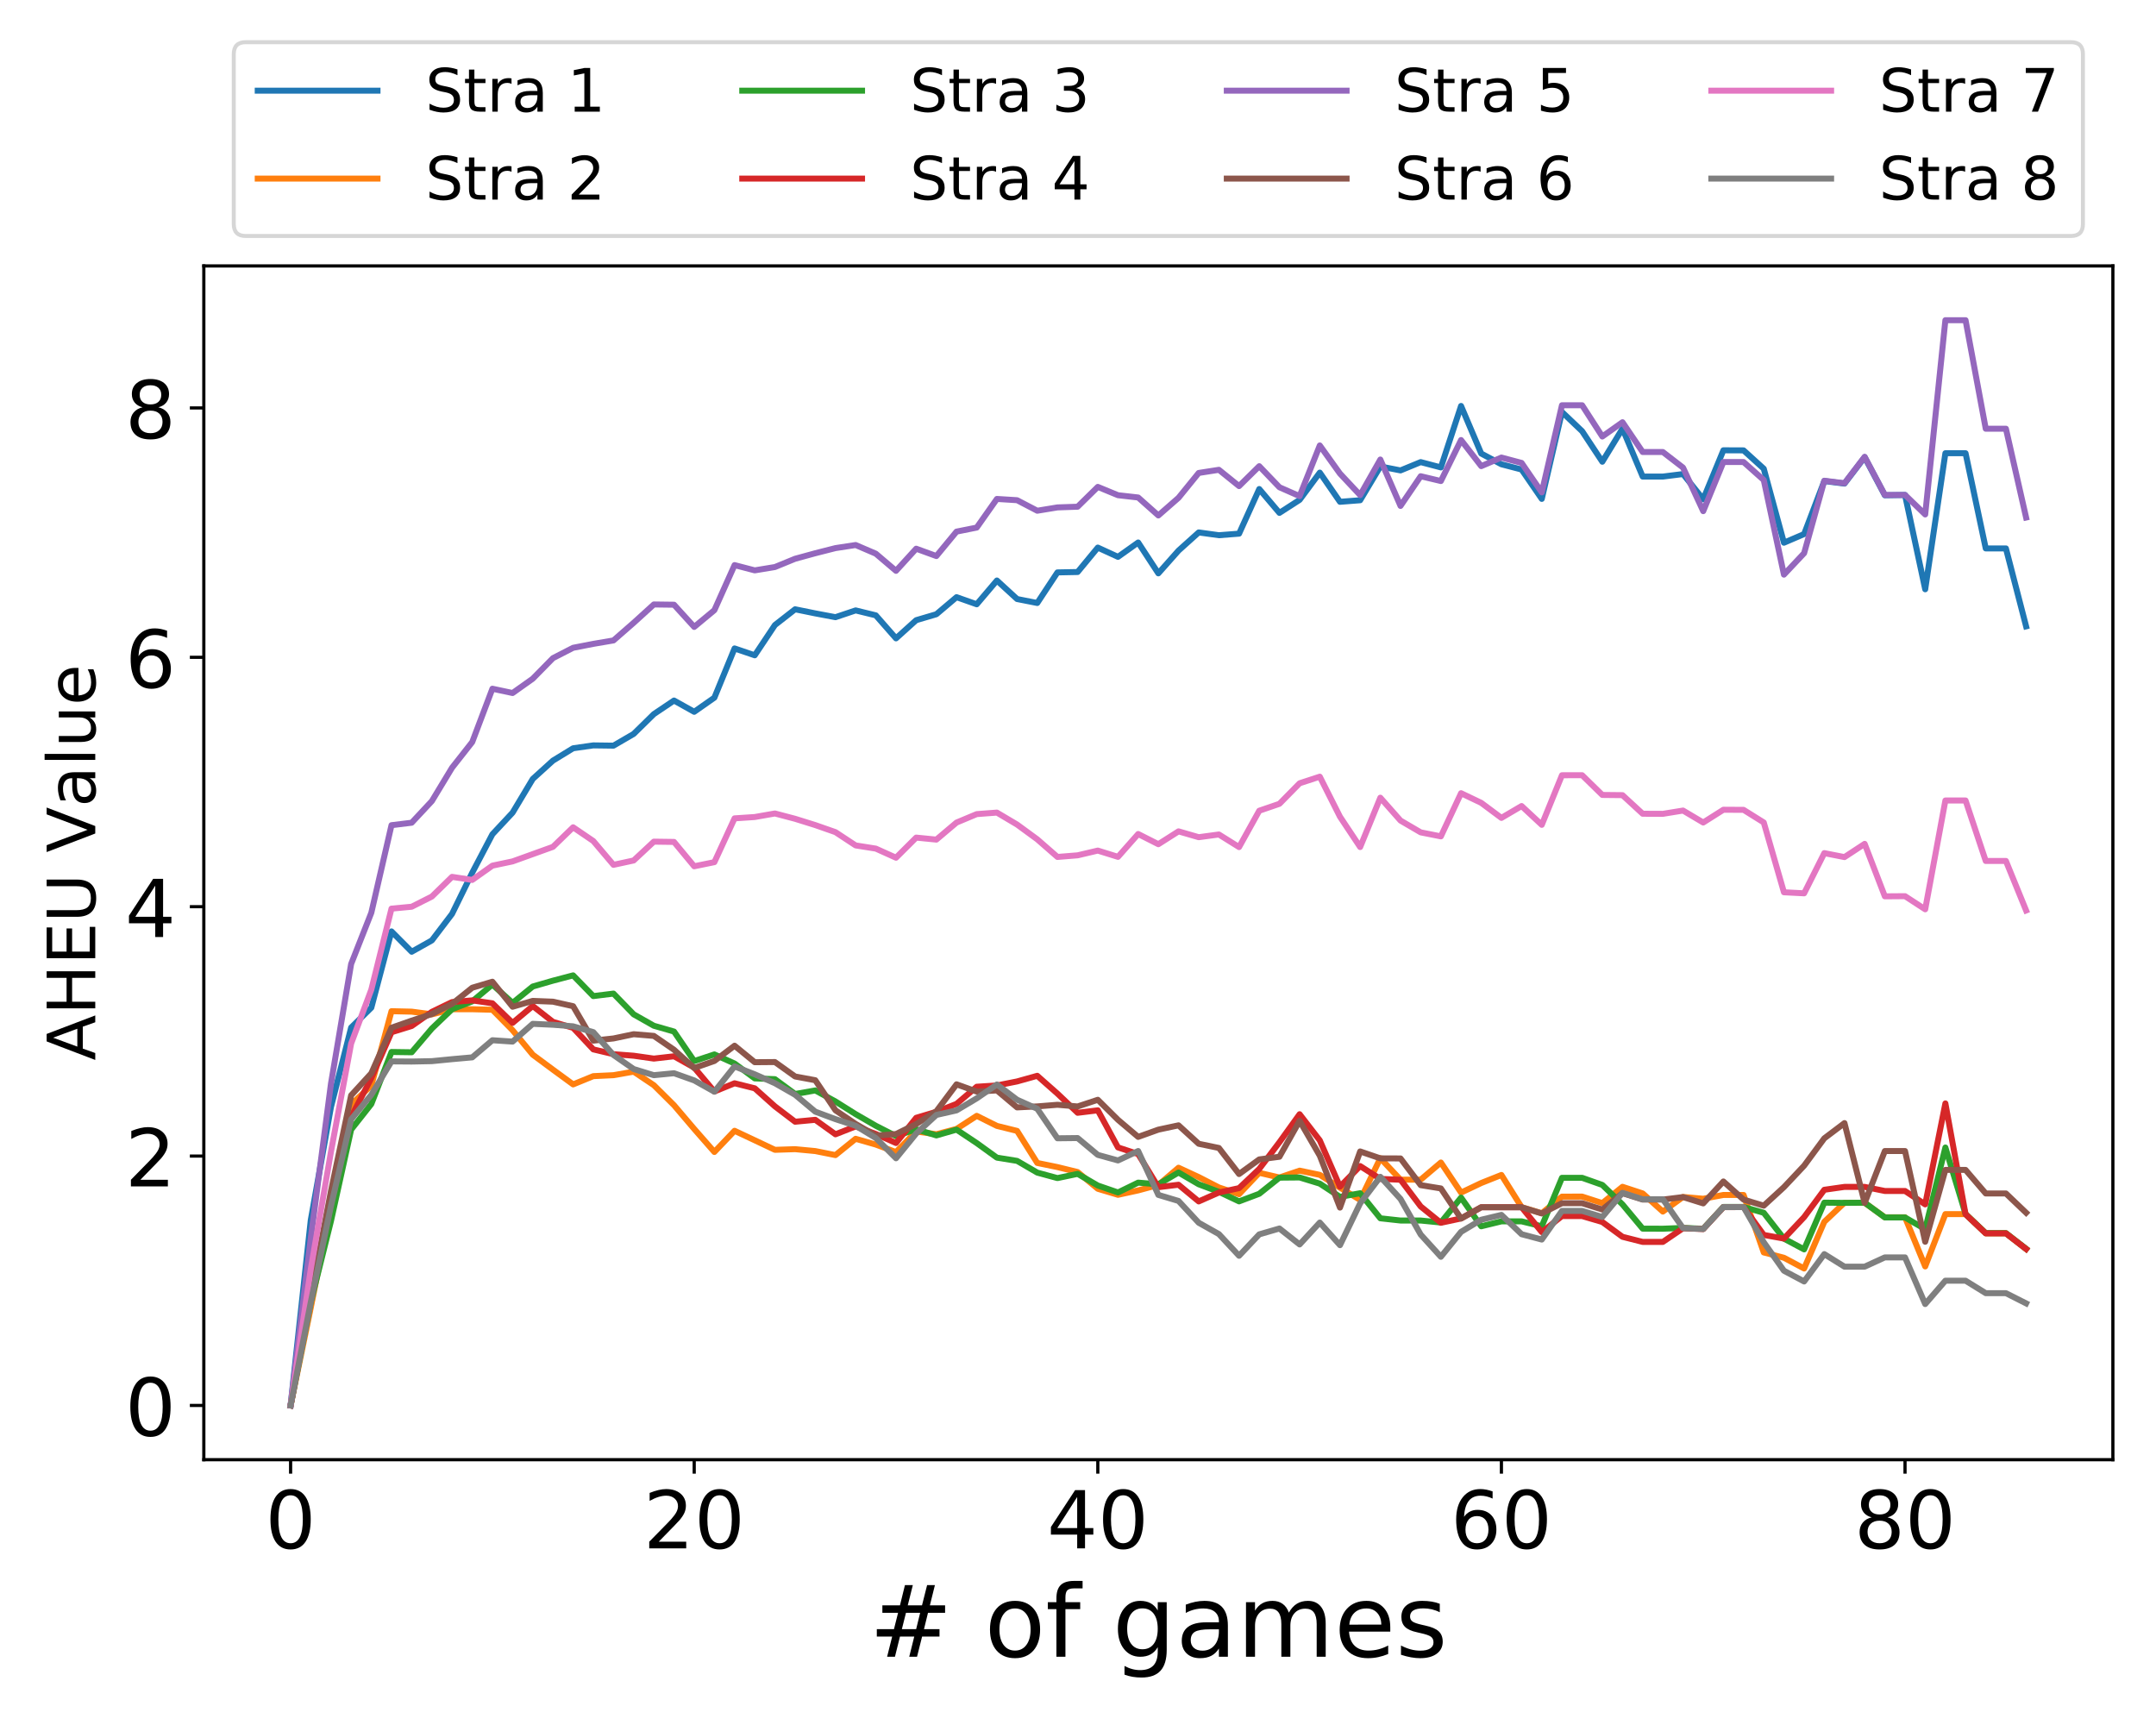 <?xml version="1.0" encoding="utf-8" standalone="no"?>
<!DOCTYPE svg PUBLIC "-//W3C//DTD SVG 1.1//EN"
  "http://www.w3.org/Graphics/SVG/1.1/DTD/svg11.dtd">
<!-- Created with matplotlib (https://matplotlib.org/) -->
<svg height="432pt" version="1.1" viewBox="0 0 540 432" width="540pt" xmlns="http://www.w3.org/2000/svg" xmlns:xlink="http://www.w3.org/1999/xlink">
 <defs>
  <style type="text/css">
*{stroke-linecap:butt;stroke-linejoin:round;}
  </style>
 </defs>
 <g id="figure_1">
  <g id="patch_1">
   <path d="M 0 432 
L 540 432 
L 540 0 
L 0 0 
z
" style="fill:#ffffff;"/>
  </g>
  <g id="axes_1">
   <g id="patch_2">
    <path d="M 51.05 365.56 
L 529.2 365.56 
L 529.2 66.6 
L 51.05 66.6 
z
" style="fill:#ffffff;"/>
   </g>
   <g id="matplotlib.axis_1">
    <g id="xtick_1">
     <g id="line2d_1">
      <defs>
       <path d="M 0 0 
L 0 3.5 
" id="m516a0f4010" style="stroke:#000000;stroke-width:0.8;"/>
      </defs>
      <g>
       <use style="stroke:#000000;stroke-width:0.8;" x="72.784" xlink:href="#m516a0f4010" y="365.56"/>
      </g>
     </g>
     <g id="text_1">
      <!-- 0 -->
      <defs>
       <path d="M 31.781 66.406 
Q 24.172 66.406 20.328 58.906 
Q 16.5 51.422 16.5 36.375 
Q 16.5 21.391 20.328 13.891 
Q 24.172 6.391 31.781 6.391 
Q 39.453 6.391 43.281 13.891 
Q 47.125 21.391 47.125 36.375 
Q 47.125 51.422 43.281 58.906 
Q 39.453 66.406 31.781 66.406 
z
M 31.781 74.219 
Q 44.047 74.219 50.516 64.516 
Q 56.984 54.828 56.984 36.375 
Q 56.984 17.969 50.516 8.266 
Q 44.047 -1.422 31.781 -1.422 
Q 19.531 -1.422 13.062 8.266 
Q 6.594 17.969 6.594 36.375 
Q 6.594 54.828 13.062 64.516 
Q 19.531 74.219 31.781 74.219 
z
" id="DejaVuSans-48"/>
      </defs>
      <g transform="translate(66.422 387.757)scale(0.2 -0.2)">
       <use xlink:href="#DejaVuSans-48"/>
      </g>
     </g>
    </g>
    <g id="xtick_2">
     <g id="line2d_2">
      <g>
       <use style="stroke:#000000;stroke-width:0.8;" x="173.873" xlink:href="#m516a0f4010" y="365.56"/>
      </g>
     </g>
     <g id="text_2">
      <!-- 20 -->
      <defs>
       <path d="M 19.188 8.297 
L 53.609 8.297 
L 53.609 0 
L 7.328 0 
L 7.328 8.297 
Q 12.938 14.109 22.625 23.891 
Q 32.328 33.688 34.812 36.531 
Q 39.547 41.844 41.422 45.531 
Q 43.312 49.219 43.312 52.781 
Q 43.312 58.594 39.234 62.25 
Q 35.156 65.922 28.609 65.922 
Q 23.969 65.922 18.812 64.312 
Q 13.672 62.703 7.812 59.422 
L 7.812 69.391 
Q 13.766 71.781 18.938 73 
Q 24.125 74.219 28.422 74.219 
Q 39.75 74.219 46.484 68.547 
Q 53.219 62.891 53.219 53.422 
Q 53.219 48.922 51.531 44.891 
Q 49.859 40.875 45.406 35.406 
Q 44.188 33.984 37.641 27.219 
Q 31.109 20.453 19.188 8.297 
z
" id="DejaVuSans-50"/>
      </defs>
      <g transform="translate(161.148 387.757)scale(0.2 -0.2)">
       <use xlink:href="#DejaVuSans-50"/>
       <use x="63.623" xlink:href="#DejaVuSans-48"/>
      </g>
     </g>
    </g>
    <g id="xtick_3">
     <g id="line2d_3">
      <g>
       <use style="stroke:#000000;stroke-width:0.8;" x="274.962" xlink:href="#m516a0f4010" y="365.56"/>
      </g>
     </g>
     <g id="text_3">
      <!-- 40 -->
      <defs>
       <path d="M 37.797 64.312 
L 12.891 25.391 
L 37.797 25.391 
z
M 35.203 72.906 
L 47.609 72.906 
L 47.609 25.391 
L 58.016 25.391 
L 58.016 17.188 
L 47.609 17.188 
L 47.609 0 
L 37.797 0 
L 37.797 17.188 
L 4.891 17.188 
L 4.891 26.703 
z
" id="DejaVuSans-52"/>
      </defs>
      <g transform="translate(262.237 387.757)scale(0.2 -0.2)">
       <use xlink:href="#DejaVuSans-52"/>
       <use x="63.623" xlink:href="#DejaVuSans-48"/>
      </g>
     </g>
    </g>
    <g id="xtick_4">
     <g id="line2d_4">
      <g>
       <use style="stroke:#000000;stroke-width:0.8;" x="376.05" xlink:href="#m516a0f4010" y="365.56"/>
      </g>
     </g>
     <g id="text_4">
      <!-- 60 -->
      <defs>
       <path d="M 33.016 40.375 
Q 26.375 40.375 22.484 35.828 
Q 18.609 31.297 18.609 23.391 
Q 18.609 15.531 22.484 10.953 
Q 26.375 6.391 33.016 6.391 
Q 39.656 6.391 43.531 10.953 
Q 47.406 15.531 47.406 23.391 
Q 47.406 31.297 43.531 35.828 
Q 39.656 40.375 33.016 40.375 
z
M 52.594 71.297 
L 52.594 62.312 
Q 48.875 64.062 45.094 64.984 
Q 41.312 65.922 37.594 65.922 
Q 27.828 65.922 22.672 59.328 
Q 17.531 52.734 16.797 39.406 
Q 19.672 43.656 24.016 45.922 
Q 28.375 48.188 33.594 48.188 
Q 44.578 48.188 50.953 41.516 
Q 57.328 34.859 57.328 23.391 
Q 57.328 12.156 50.688 5.359 
Q 44.047 -1.422 33.016 -1.422 
Q 20.359 -1.422 13.672 8.266 
Q 6.984 17.969 6.984 36.375 
Q 6.984 53.656 15.188 63.938 
Q 23.391 74.219 37.203 74.219 
Q 40.922 74.219 44.703 73.484 
Q 48.484 72.75 52.594 71.297 
z
" id="DejaVuSans-54"/>
      </defs>
      <g transform="translate(363.325 387.757)scale(0.2 -0.2)">
       <use xlink:href="#DejaVuSans-54"/>
       <use x="63.623" xlink:href="#DejaVuSans-48"/>
      </g>
     </g>
    </g>
    <g id="xtick_5">
     <g id="line2d_5">
      <g>
       <use style="stroke:#000000;stroke-width:0.8;" x="477.139" xlink:href="#m516a0f4010" y="365.56"/>
      </g>
     </g>
     <g id="text_5">
      <!-- 80 -->
      <defs>
       <path d="M 31.781 34.625 
Q 24.75 34.625 20.719 30.859 
Q 16.703 27.094 16.703 20.516 
Q 16.703 13.922 20.719 10.156 
Q 24.75 6.391 31.781 6.391 
Q 38.812 6.391 42.859 10.172 
Q 46.922 13.969 46.922 20.516 
Q 46.922 27.094 42.891 30.859 
Q 38.875 34.625 31.781 34.625 
z
M 21.922 38.812 
Q 15.578 40.375 12.031 44.719 
Q 8.5 49.078 8.5 55.328 
Q 8.5 64.062 14.719 69.141 
Q 20.953 74.219 31.781 74.219 
Q 42.672 74.219 48.875 69.141 
Q 55.078 64.062 55.078 55.328 
Q 55.078 49.078 51.531 44.719 
Q 48 40.375 41.703 38.812 
Q 48.828 37.156 52.797 32.312 
Q 56.781 27.484 56.781 20.516 
Q 56.781 9.906 50.312 4.234 
Q 43.844 -1.422 31.781 -1.422 
Q 19.734 -1.422 13.25 4.234 
Q 6.781 9.906 6.781 20.516 
Q 6.781 27.484 10.781 32.312 
Q 14.797 37.156 21.922 38.812 
z
M 18.312 54.391 
Q 18.312 48.734 21.844 45.562 
Q 25.391 42.391 31.781 42.391 
Q 38.141 42.391 41.719 45.562 
Q 45.312 48.734 45.312 54.391 
Q 45.312 60.062 41.719 63.234 
Q 38.141 66.406 31.781 66.406 
Q 25.391 66.406 21.844 63.234 
Q 18.312 60.062 18.312 54.391 
z
" id="DejaVuSans-56"/>
      </defs>
      <g transform="translate(464.414 387.757)scale(0.2 -0.2)">
       <use xlink:href="#DejaVuSans-56"/>
       <use x="63.623" xlink:href="#DejaVuSans-48"/>
      </g>
     </g>
    </g>
    <g id="text_6">
     <!-- # of games -->
     <defs>
      <path d="M 51.125 44 
L 36.922 44 
L 32.812 27.688 
L 47.125 27.688 
z
M 43.797 71.781 
L 38.719 51.516 
L 52.984 51.516 
L 58.109 71.781 
L 65.922 71.781 
L 60.891 51.516 
L 76.125 51.516 
L 76.125 44 
L 58.984 44 
L 54.984 27.688 
L 70.516 27.688 
L 70.516 20.219 
L 53.078 20.219 
L 48 0 
L 40.188 0 
L 45.219 20.219 
L 30.906 20.219 
L 25.875 0 
L 18.016 0 
L 23.094 20.219 
L 7.719 20.219 
L 7.719 27.688 
L 24.906 27.688 
L 29 44 
L 13.281 44 
L 13.281 51.516 
L 30.906 51.516 
L 35.891 71.781 
z
" id="DejaVuSans-35"/>
      <path id="DejaVuSans-32"/>
      <path d="M 30.609 48.391 
Q 23.391 48.391 19.188 42.75 
Q 14.984 37.109 14.984 27.297 
Q 14.984 17.484 19.156 11.844 
Q 23.344 6.203 30.609 6.203 
Q 37.797 6.203 41.984 11.859 
Q 46.188 17.531 46.188 27.297 
Q 46.188 37.016 41.984 42.703 
Q 37.797 48.391 30.609 48.391 
z
M 30.609 56 
Q 42.328 56 49.016 48.375 
Q 55.719 40.766 55.719 27.297 
Q 55.719 13.875 49.016 6.219 
Q 42.328 -1.422 30.609 -1.422 
Q 18.844 -1.422 12.172 6.219 
Q 5.516 13.875 5.516 27.297 
Q 5.516 40.766 12.172 48.375 
Q 18.844 56 30.609 56 
z
" id="DejaVuSans-111"/>
      <path d="M 37.109 75.984 
L 37.109 68.5 
L 28.516 68.5 
Q 23.688 68.5 21.797 66.547 
Q 19.922 64.594 19.922 59.516 
L 19.922 54.688 
L 34.719 54.688 
L 34.719 47.703 
L 19.922 47.703 
L 19.922 0 
L 10.891 0 
L 10.891 47.703 
L 2.297 47.703 
L 2.297 54.688 
L 10.891 54.688 
L 10.891 58.5 
Q 10.891 67.625 15.141 71.797 
Q 19.391 75.984 28.609 75.984 
z
" id="DejaVuSans-102"/>
      <path d="M 45.406 27.984 
Q 45.406 37.75 41.375 43.109 
Q 37.359 48.484 30.078 48.484 
Q 22.859 48.484 18.828 43.109 
Q 14.797 37.75 14.797 27.984 
Q 14.797 18.266 18.828 12.891 
Q 22.859 7.516 30.078 7.516 
Q 37.359 7.516 41.375 12.891 
Q 45.406 18.266 45.406 27.984 
z
M 54.391 6.781 
Q 54.391 -7.172 48.188 -13.984 
Q 42 -20.797 29.203 -20.797 
Q 24.469 -20.797 20.266 -20.094 
Q 16.062 -19.391 12.109 -17.922 
L 12.109 -9.188 
Q 16.062 -11.328 19.922 -12.344 
Q 23.781 -13.375 27.781 -13.375 
Q 36.625 -13.375 41.016 -8.766 
Q 45.406 -4.156 45.406 5.172 
L 45.406 9.625 
Q 42.625 4.781 38.281 2.391 
Q 33.938 0 27.875 0 
Q 17.828 0 11.672 7.656 
Q 5.516 15.328 5.516 27.984 
Q 5.516 40.672 11.672 48.328 
Q 17.828 56 27.875 56 
Q 33.938 56 38.281 53.609 
Q 42.625 51.219 45.406 46.391 
L 45.406 54.688 
L 54.391 54.688 
z
" id="DejaVuSans-103"/>
      <path d="M 34.281 27.484 
Q 23.391 27.484 19.188 25 
Q 14.984 22.516 14.984 16.5 
Q 14.984 11.719 18.141 8.906 
Q 21.297 6.109 26.703 6.109 
Q 34.188 6.109 38.703 11.406 
Q 43.219 16.703 43.219 25.484 
L 43.219 27.484 
z
M 52.203 31.203 
L 52.203 0 
L 43.219 0 
L 43.219 8.297 
Q 40.141 3.328 35.547 0.953 
Q 30.953 -1.422 24.312 -1.422 
Q 15.922 -1.422 10.953 3.297 
Q 6 8.016 6 15.922 
Q 6 25.141 12.172 29.828 
Q 18.359 34.516 30.609 34.516 
L 43.219 34.516 
L 43.219 35.406 
Q 43.219 41.609 39.141 45 
Q 35.062 48.391 27.688 48.391 
Q 23 48.391 18.547 47.266 
Q 14.109 46.141 10.016 43.891 
L 10.016 52.203 
Q 14.938 54.109 19.578 55.047 
Q 24.219 56 28.609 56 
Q 40.484 56 46.344 49.844 
Q 52.203 43.703 52.203 31.203 
z
" id="DejaVuSans-97"/>
      <path d="M 52 44.188 
Q 55.375 50.25 60.062 53.125 
Q 64.75 56 71.094 56 
Q 79.641 56 84.281 50.016 
Q 88.922 44.047 88.922 33.016 
L 88.922 0 
L 79.891 0 
L 79.891 32.719 
Q 79.891 40.578 77.094 44.375 
Q 74.312 48.188 68.609 48.188 
Q 61.625 48.188 57.562 43.547 
Q 53.516 38.922 53.516 30.906 
L 53.516 0 
L 44.484 0 
L 44.484 32.719 
Q 44.484 40.625 41.703 44.406 
Q 38.922 48.188 33.109 48.188 
Q 26.219 48.188 22.156 43.531 
Q 18.109 38.875 18.109 30.906 
L 18.109 0 
L 9.078 0 
L 9.078 54.688 
L 18.109 54.688 
L 18.109 46.188 
Q 21.188 51.219 25.484 53.609 
Q 29.781 56 35.688 56 
Q 41.656 56 45.828 52.969 
Q 50 49.953 52 44.188 
z
" id="DejaVuSans-109"/>
      <path d="M 56.203 29.594 
L 56.203 25.203 
L 14.891 25.203 
Q 15.484 15.922 20.484 11.062 
Q 25.484 6.203 34.422 6.203 
Q 39.594 6.203 44.453 7.469 
Q 49.312 8.734 54.109 11.281 
L 54.109 2.781 
Q 49.266 0.734 44.188 -0.344 
Q 39.109 -1.422 33.891 -1.422 
Q 20.797 -1.422 13.156 6.188 
Q 5.516 13.812 5.516 26.812 
Q 5.516 40.234 12.766 48.109 
Q 20.016 56 32.328 56 
Q 43.359 56 49.781 48.891 
Q 56.203 41.797 56.203 29.594 
z
M 47.219 32.234 
Q 47.125 39.594 43.094 43.984 
Q 39.062 48.391 32.422 48.391 
Q 24.906 48.391 20.391 44.141 
Q 15.875 39.891 15.188 32.172 
z
" id="DejaVuSans-101"/>
      <path d="M 44.281 53.078 
L 44.281 44.578 
Q 40.484 46.531 36.375 47.5 
Q 32.281 48.484 27.875 48.484 
Q 21.188 48.484 17.844 46.438 
Q 14.5 44.391 14.5 40.281 
Q 14.5 37.156 16.891 35.375 
Q 19.281 33.594 26.516 31.984 
L 29.594 31.297 
Q 39.156 29.25 43.188 25.516 
Q 47.219 21.781 47.219 15.094 
Q 47.219 7.469 41.188 3.016 
Q 35.156 -1.422 24.609 -1.422 
Q 20.219 -1.422 15.453 -0.562 
Q 10.688 0.297 5.422 2 
L 5.422 11.281 
Q 10.406 8.688 15.234 7.391 
Q 20.062 6.109 24.812 6.109 
Q 31.156 6.109 34.562 8.281 
Q 37.984 10.453 37.984 14.406 
Q 37.984 18.062 35.516 20.016 
Q 33.062 21.969 24.703 23.781 
L 21.578 24.516 
Q 13.234 26.266 9.516 29.906 
Q 5.812 33.547 5.812 39.891 
Q 5.812 47.609 11.281 51.797 
Q 16.75 56 26.812 56 
Q 31.781 56 36.172 55.266 
Q 40.578 54.547 44.281 53.078 
z
" id="DejaVuSans-115"/>
     </defs>
     <g transform="translate(217.682 414.912)scale(0.25 -0.25)">
      <use xlink:href="#DejaVuSans-35"/>
      <use x="83.789" xlink:href="#DejaVuSans-32"/>
      <use x="115.576" xlink:href="#DejaVuSans-111"/>
      <use x="176.758" xlink:href="#DejaVuSans-102"/>
      <use x="211.963" xlink:href="#DejaVuSans-32"/>
      <use x="243.75" xlink:href="#DejaVuSans-103"/>
      <use x="307.227" xlink:href="#DejaVuSans-97"/>
      <use x="368.506" xlink:href="#DejaVuSans-109"/>
      <use x="465.918" xlink:href="#DejaVuSans-101"/>
      <use x="527.441" xlink:href="#DejaVuSans-115"/>
     </g>
    </g>
   </g>
   <g id="matplotlib.axis_2">
    <g id="ytick_1">
     <g id="line2d_6">
      <defs>
       <path d="M 0 0 
L -3.5 0 
" id="ma5ae246597" style="stroke:#000000;stroke-width:0.8;"/>
      </defs>
      <g>
       <use style="stroke:#000000;stroke-width:0.8;" x="51.05" xlink:href="#ma5ae246597" y="351.971"/>
      </g>
     </g>
     <g id="text_7">
      <!-- 0 -->
      <g transform="translate(31.325 359.569)scale(0.2 -0.2)">
       <use xlink:href="#DejaVuSans-48"/>
      </g>
     </g>
    </g>
    <g id="ytick_2">
     <g id="line2d_7">
      <g>
       <use style="stroke:#000000;stroke-width:0.8;" x="51.05" xlink:href="#ma5ae246597" y="289.519"/>
      </g>
     </g>
     <g id="text_8">
      <!-- 2 -->
      <g transform="translate(31.325 297.117)scale(0.2 -0.2)">
       <use xlink:href="#DejaVuSans-50"/>
      </g>
     </g>
    </g>
    <g id="ytick_3">
     <g id="line2d_8">
      <g>
       <use style="stroke:#000000;stroke-width:0.8;" x="51.05" xlink:href="#ma5ae246597" y="227.067"/>
      </g>
     </g>
     <g id="text_9">
      <!-- 4 -->
      <g transform="translate(31.325 234.665)scale(0.2 -0.2)">
       <use xlink:href="#DejaVuSans-52"/>
      </g>
     </g>
    </g>
    <g id="ytick_4">
     <g id="line2d_9">
      <g>
       <use style="stroke:#000000;stroke-width:0.8;" x="51.05" xlink:href="#ma5ae246597" y="164.615"/>
      </g>
     </g>
     <g id="text_10">
      <!-- 6 -->
      <g transform="translate(31.325 172.213)scale(0.2 -0.2)">
       <use xlink:href="#DejaVuSans-54"/>
      </g>
     </g>
    </g>
    <g id="ytick_5">
     <g id="line2d_10">
      <g>
       <use style="stroke:#000000;stroke-width:0.8;" x="51.05" xlink:href="#ma5ae246597" y="102.163"/>
      </g>
     </g>
     <g id="text_11">
      <!-- 8 -->
      <g transform="translate(31.325 109.761)scale(0.2 -0.2)">
       <use xlink:href="#DejaVuSans-56"/>
      </g>
     </g>
    </g>
    <g id="text_12">
     <!-- AHEU Value -->
     <defs>
      <path d="M 34.188 63.188 
L 20.797 26.906 
L 47.609 26.906 
z
M 28.609 72.906 
L 39.797 72.906 
L 67.578 0 
L 57.328 0 
L 50.688 18.703 
L 17.828 18.703 
L 11.188 0 
L 0.781 0 
z
" id="DejaVuSans-65"/>
      <path d="M 9.812 72.906 
L 19.672 72.906 
L 19.672 43.016 
L 55.516 43.016 
L 55.516 72.906 
L 65.375 72.906 
L 65.375 0 
L 55.516 0 
L 55.516 34.719 
L 19.672 34.719 
L 19.672 0 
L 9.812 0 
z
" id="DejaVuSans-72"/>
      <path d="M 9.812 72.906 
L 55.906 72.906 
L 55.906 64.594 
L 19.672 64.594 
L 19.672 43.016 
L 54.391 43.016 
L 54.391 34.719 
L 19.672 34.719 
L 19.672 8.297 
L 56.781 8.297 
L 56.781 0 
L 9.812 0 
z
" id="DejaVuSans-69"/>
      <path d="M 8.688 72.906 
L 18.609 72.906 
L 18.609 28.609 
Q 18.609 16.891 22.844 11.734 
Q 27.094 6.594 36.625 6.594 
Q 46.094 6.594 50.344 11.734 
Q 54.594 16.891 54.594 28.609 
L 54.594 72.906 
L 64.5 72.906 
L 64.5 27.391 
Q 64.5 13.141 57.438 5.859 
Q 50.391 -1.422 36.625 -1.422 
Q 22.797 -1.422 15.734 5.859 
Q 8.688 13.141 8.688 27.391 
z
" id="DejaVuSans-85"/>
      <path d="M 28.609 0 
L 0.781 72.906 
L 11.078 72.906 
L 34.188 11.531 
L 57.328 72.906 
L 67.578 72.906 
L 39.797 0 
z
" id="DejaVuSans-86"/>
      <path d="M 9.422 75.984 
L 18.406 75.984 
L 18.406 0 
L 9.422 0 
z
" id="DejaVuSans-108"/>
      <path d="M 8.5 21.578 
L 8.5 54.688 
L 17.484 54.688 
L 17.484 21.922 
Q 17.484 14.156 20.5 10.266 
Q 23.531 6.391 29.594 6.391 
Q 36.859 6.391 41.078 11.031 
Q 45.312 15.672 45.312 23.688 
L 45.312 54.688 
L 54.297 54.688 
L 54.297 0 
L 45.312 0 
L 45.312 8.406 
Q 42.047 3.422 37.719 1 
Q 33.406 -1.422 27.688 -1.422 
Q 18.266 -1.422 13.375 4.438 
Q 8.5 10.297 8.5 21.578 
z
M 31.109 56 
z
" id="DejaVuSans-117"/>
     </defs>
     <g transform="translate(23.859 265.583)rotate(-90)scale(0.167 -0.167)">
      <use xlink:href="#DejaVuSans-65"/>
      <use x="68.408" xlink:href="#DejaVuSans-72"/>
      <use x="143.604" xlink:href="#DejaVuSans-69"/>
      <use x="206.787" xlink:href="#DejaVuSans-85"/>
      <use x="279.98" xlink:href="#DejaVuSans-32"/>
      <use x="311.768" xlink:href="#DejaVuSans-86"/>
      <use x="380.066" xlink:href="#DejaVuSans-97"/>
      <use x="441.346" xlink:href="#DejaVuSans-108"/>
      <use x="469.129" xlink:href="#DejaVuSans-117"/>
      <use x="532.508" xlink:href="#DejaVuSans-101"/>
     </g>
    </g>
   </g>
   <g id="line2d_11">
    <path clip-path="url(#pd51745e1ea)" d="M 72.784 351.971 
L 77.839 305.554 
L 82.893 277.237 
L 87.947 257.339 
L 93.002 252.361 
L 98.056 233.258 
L 103.111 238.349 
L 108.165 235.511 
L 113.22 228.871 
L 118.274 218.561 
L 123.328 208.933 
L 128.383 203.515 
L 133.437 195.072 
L 138.492 190.486 
L 143.546 187.392 
L 148.601 186.671 
L 153.655 186.737 
L 158.71 183.797 
L 163.764 178.835 
L 168.818 175.438 
L 173.873 178.259 
L 178.927 174.721 
L 183.982 162.391 
L 189.036 164.108 
L 194.091 156.53 
L 199.145 152.586 
L 204.2 153.614 
L 209.254 154.565 
L 214.308 152.866 
L 219.363 154.104 
L 224.417 159.869 
L 229.472 155.314 
L 234.526 153.826 
L 239.581 149.551 
L 244.635 151.334 
L 249.689 145.379 
L 254.744 150.018 
L 259.798 151.01 
L 264.853 143.35 
L 269.907 143.251 
L 274.962 137.135 
L 280.016 139.456 
L 285.071 135.861 
L 290.125 143.585 
L 295.179 137.885 
L 300.234 133.339 
L 305.288 134.037 
L 310.343 133.647 
L 315.397 122.471 
L 320.452 128.442 
L 325.506 125.185 
L 330.561 118.36 
L 335.615 125.67 
L 340.669 125.28 
L 345.724 116.823 
L 350.778 117.808 
L 355.833 115.727 
L 360.887 117.056 
L 365.942 101.667 
L 370.996 113.585 
L 376.05 116.271 
L 381.105 117.587 
L 386.159 124.939 
L 391.214 103.172 
L 396.268 107.989 
L 401.323 115.634 
L 406.377 107.346 
L 411.432 119.351 
L 416.486 119.349 
L 421.54 118.717 
L 426.595 125.036 
L 431.649 112.769 
L 436.704 112.79 
L 441.758 117.377 
L 446.813 135.915 
L 451.867 133.748 
L 456.922 120.469 
L 461.976 121.106 
L 467.03 114.503 
L 472.085 124.037 
L 477.139 123.957 
L 482.194 147.575 
L 487.248 113.505 
L 492.303 113.505 
L 497.357 137.344 
L 502.411 137.344 
L 507.466 156.856 
" style="fill:none;stroke:#1f77b4;stroke-linecap:square;stroke-width:1.5;"/>
   </g>
   <g id="line2d_12">
    <path clip-path="url(#pd51745e1ea)" d="M 72.784 351.971 
L 77.839 327.459 
L 82.893 302.044 
L 87.947 276.599 
L 93.002 271.867 
L 98.056 253.237 
L 103.111 253.354 
L 108.165 254.02 
L 113.22 252.754 
L 118.274 252.747 
L 123.328 252.877 
L 128.383 258.008 
L 133.437 264.132 
L 138.492 267.876 
L 143.546 271.572 
L 148.601 269.503 
L 153.655 269.264 
L 158.71 268.382 
L 163.764 271.771 
L 168.818 276.785 
L 173.873 282.727 
L 178.927 288.494 
L 183.982 283.189 
L 189.036 285.565 
L 194.091 287.956 
L 199.145 287.791 
L 204.2 288.268 
L 209.254 289.276 
L 214.308 285.193 
L 219.363 286.642 
L 224.417 288.521 
L 229.472 283.358 
L 234.526 284.052 
L 239.581 282.722 
L 244.635 279.447 
L 249.689 281.964 
L 254.744 283.215 
L 259.798 291.243 
L 264.853 292.279 
L 269.907 293.519 
L 274.962 297.713 
L 280.016 299.222 
L 285.071 298.118 
L 290.125 296.753 
L 295.179 292.44 
L 300.234 294.782 
L 305.288 297.38 
L 310.343 299.065 
L 315.397 293.709 
L 320.452 294.89 
L 325.506 293.169 
L 330.561 294.225 
L 335.615 297.418 
L 340.669 300.507 
L 345.724 290.057 
L 350.778 295.429 
L 355.833 295.429 
L 360.887 291.133 
L 365.942 298.671 
L 370.996 296.267 
L 376.05 294.253 
L 381.105 302.311 
L 386.159 303.847 
L 391.214 299.676 
L 396.268 299.669 
L 401.323 301.303 
L 406.377 297.217 
L 411.432 298.876 
L 416.486 303.418 
L 421.54 299.761 
L 426.595 300.207 
L 431.649 299.261 
L 436.704 299.261 
L 441.758 313.659 
L 446.813 314.989 
L 451.867 317.675 
L 456.922 305.98 
L 461.976 301.208 
L 467.03 301.205 
L 472.085 304.846 
L 477.139 304.846 
L 482.194 317.159 
L 487.248 304.057 
L 492.303 304.057 
L 497.357 308.849 
L 502.411 308.849 
L 507.466 312.769 
" style="fill:none;stroke:#ff7f0e;stroke-linecap:square;stroke-width:1.5;"/>
   </g>
   <g id="line2d_13">
    <path clip-path="url(#pd51745e1ea)" d="M 72.784 351.971 
L 77.839 326.109 
L 82.893 305.791 
L 87.947 282.892 
L 93.002 276.485 
L 98.056 263.453 
L 103.111 263.524 
L 108.165 257.579 
L 113.22 252.749 
L 118.274 250.781 
L 123.328 246.563 
L 128.383 251.159 
L 133.437 247.055 
L 138.492 245.596 
L 143.546 244.266 
L 148.601 249.457 
L 153.655 248.829 
L 158.71 254.024 
L 163.764 256.882 
L 168.818 258.335 
L 173.873 265.728 
L 178.927 264.062 
L 183.982 266.343 
L 189.036 270.065 
L 194.091 270.259 
L 199.145 273.975 
L 204.2 273.082 
L 209.254 275.846 
L 214.308 279.017 
L 219.363 281.934 
L 224.417 284.51 
L 229.472 282.814 
L 234.526 284.348 
L 239.581 282.9 
L 244.635 286.265 
L 249.689 289.914 
L 254.744 290.726 
L 259.798 293.663 
L 264.853 295.036 
L 269.907 293.973 
L 274.962 296.895 
L 280.016 298.636 
L 285.071 296.17 
L 290.125 296.6 
L 295.179 293.634 
L 300.234 296.587 
L 305.288 298.478 
L 310.343 300.865 
L 315.397 298.963 
L 320.452 294.926 
L 325.506 294.878 
L 330.561 296.423 
L 335.615 299.737 
L 340.669 298.827 
L 345.724 305.105 
L 350.778 305.662 
L 355.833 305.662 
L 360.887 306.161 
L 365.942 299.916 
L 370.996 307.102 
L 376.05 305.871 
L 381.105 305.87 
L 386.159 307.101 
L 391.214 294.965 
L 396.268 294.965 
L 401.323 296.746 
L 406.377 301.625 
L 411.432 307.693 
L 416.486 307.711 
L 421.54 307.514 
L 426.595 307.719 
L 431.649 302.263 
L 436.704 302.263 
L 441.758 303.725 
L 446.813 310.202 
L 451.867 312.888 
L 456.922 301.186 
L 461.976 301.239 
L 467.03 301.193 
L 472.085 304.888 
L 477.139 304.888 
L 482.194 307.831 
L 487.248 287.378 
L 492.303 304.032 
L 497.357 308.826 
L 502.411 308.826 
L 507.466 312.748 
" style="fill:none;stroke:#2ca02c;stroke-linecap:square;stroke-width:1.5;"/>
   </g>
   <g id="line2d_14">
    <path clip-path="url(#pd51745e1ea)" d="M 72.784 351.971 
L 77.839 324.758 
L 82.893 300.795 
L 87.947 279.746 
L 93.002 269.985 
L 98.056 258.509 
L 103.111 256.947 
L 108.165 253.397 
L 113.22 250.954 
L 118.274 250.531 
L 123.328 251.261 
L 128.383 256.166 
L 133.437 251.939 
L 138.492 255.907 
L 143.546 257.41 
L 148.601 262.804 
L 153.655 264.003 
L 158.71 264.388 
L 163.764 265.107 
L 168.818 264.53 
L 173.873 267.368 
L 178.927 273.351 
L 183.982 271.29 
L 189.036 272.552 
L 194.091 277.069 
L 199.145 280.918 
L 204.2 280.442 
L 209.254 284.068 
L 214.308 282.086 
L 219.363 283.994 
L 224.417 286.25 
L 229.472 279.938 
L 234.526 278.433 
L 239.581 276.45 
L 244.635 272.157 
L 249.689 271.833 
L 254.744 270.831 
L 259.798 269.416 
L 264.853 273.88 
L 269.907 278.681 
L 274.962 278.063 
L 280.016 287.354 
L 285.071 289.011 
L 290.125 297.312 
L 295.179 296.698 
L 300.234 300.879 
L 305.288 298.646 
L 310.343 297.545 
L 315.397 292.745 
L 320.452 286.057 
L 325.506 279.038 
L 330.561 285.593 
L 335.615 297.176 
L 340.669 292.024 
L 345.724 295.243 
L 350.778 295.448 
L 355.833 302.139 
L 360.887 306.226 
L 365.942 305.15 
L 370.996 302.328 
L 376.05 302.328 
L 381.105 302.328 
L 386.159 308.563 
L 391.214 304.549 
L 396.268 304.549 
L 401.323 306.031 
L 406.377 309.739 
L 411.432 311.019 
L 416.486 311.019 
L 421.54 307.592 
L 426.595 307.801 
L 431.649 302.313 
L 436.704 302.3 
L 441.758 309.271 
L 446.813 310.182 
L 451.867 304.81 
L 456.922 297.961 
L 461.976 297.239 
L 467.03 297.239 
L 472.085 298.262 
L 477.139 298.262 
L 482.194 301.619 
L 487.248 276.335 
L 492.303 304.091 
L 497.357 308.879 
L 502.411 308.879 
L 507.466 312.796 
" style="fill:none;stroke:#d62728;stroke-linecap:square;stroke-width:1.5;"/>
   </g>
   <g id="line2d_15">
    <path clip-path="url(#pd51745e1ea)" d="M 72.784 351.971 
L 77.839 310.055 
L 82.893 271.408 
L 87.947 241.417 
L 93.002 228.578 
L 98.056 206.655 
L 103.111 206.038 
L 108.165 200.621 
L 113.22 192.267 
L 118.274 185.843 
L 123.328 172.48 
L 128.383 173.556 
L 133.437 169.968 
L 138.492 164.822 
L 143.546 162.229 
L 148.601 161.246 
L 153.655 160.385 
L 158.71 155.971 
L 163.764 151.377 
L 168.818 151.442 
L 173.873 157.003 
L 178.927 152.809 
L 183.982 141.522 
L 189.036 142.839 
L 194.091 142.005 
L 199.145 139.933 
L 204.2 138.55 
L 209.254 137.265 
L 214.308 136.491 
L 219.363 138.661 
L 224.417 142.956 
L 229.472 137.414 
L 234.526 139.254 
L 239.581 133.134 
L 244.635 132.122 
L 249.689 124.953 
L 254.744 125.267 
L 259.798 127.903 
L 264.853 127.072 
L 269.907 126.898 
L 274.962 121.935 
L 280.016 124.019 
L 285.071 124.588 
L 290.125 129.087 
L 295.179 124.666 
L 300.234 118.443 
L 305.288 117.655 
L 310.343 121.733 
L 315.397 116.75 
L 320.452 122.026 
L 325.506 124.251 
L 330.561 111.555 
L 335.615 118.601 
L 340.669 123.996 
L 345.724 115.084 
L 350.778 126.698 
L 355.833 119.263 
L 360.887 120.468 
L 365.942 110.203 
L 370.996 116.735 
L 376.05 114.586 
L 381.105 115.929 
L 386.159 123.306 
L 391.214 101.491 
L 396.268 101.491 
L 401.323 109.319 
L 406.377 105.741 
L 411.432 113.202 
L 416.486 113.202 
L 421.54 117.106 
L 426.595 128.009 
L 431.649 115.707 
L 436.704 115.71 
L 441.758 120.216 
L 446.813 143.909 
L 451.867 138.537 
L 456.922 120.393 
L 461.976 121.021 
L 467.03 114.404 
L 472.085 123.952 
L 477.139 123.952 
L 482.194 128.835 
L 487.248 80.189 
L 492.303 80.189 
L 497.357 107.367 
L 502.411 107.367 
L 507.466 129.604 
" style="fill:none;stroke:#9467bd;stroke-linecap:square;stroke-width:1.5;"/>
   </g>
   <g id="line2d_16">
    <path clip-path="url(#pd51745e1ea)" d="M 72.784 351.971 
L 77.839 324.758 
L 82.893 298.297 
L 87.947 274.311 
L 93.002 268.787 
L 98.056 257.374 
L 103.111 255.601 
L 108.165 253.953 
L 113.22 251.421 
L 118.274 247.364 
L 123.328 245.859 
L 128.383 252.122 
L 133.437 250.657 
L 138.492 250.855 
L 143.546 251.986 
L 148.601 260.614 
L 153.655 260.064 
L 158.71 259.002 
L 163.764 259.425 
L 168.818 262.894 
L 173.873 267.464 
L 178.927 265.703 
L 183.982 261.881 
L 189.036 266.015 
L 194.091 265.973 
L 199.145 269.587 
L 204.2 270.525 
L 209.254 278.053 
L 214.308 281.466 
L 219.363 284.401 
L 224.417 284.004 
L 229.472 281.509 
L 234.526 278.299 
L 239.581 271.552 
L 244.635 273.369 
L 249.689 273.079 
L 254.744 277.332 
L 259.798 277.079 
L 264.853 276.674 
L 269.907 277.093 
L 274.962 275.423 
L 280.016 280.439 
L 285.071 284.717 
L 290.125 282.903 
L 295.179 281.821 
L 300.234 286.439 
L 305.288 287.491 
L 310.343 294.019 
L 315.397 290.357 
L 320.452 289.693 
L 325.506 280.704 
L 330.561 289.434 
L 335.615 302.422 
L 340.669 288.361 
L 345.724 290.093 
L 350.778 290.114 
L 355.833 296.805 
L 360.887 297.625 
L 365.942 305.163 
L 370.996 302.34 
L 376.05 302.34 
L 381.105 302.34 
L 386.159 303.884 
L 391.214 301.326 
L 396.268 301.322 
L 401.323 302.905 
L 406.377 298.806 
L 411.432 300.417 
L 416.486 300.417 
L 421.54 299.789 
L 426.595 301.37 
L 431.649 295.882 
L 436.704 300.424 
L 441.758 301.94 
L 446.813 297.3 
L 451.867 291.928 
L 456.922 285.078 
L 461.976 281.265 
L 467.03 301.249 
L 472.085 288.26 
L 477.139 288.26 
L 482.194 310.977 
L 487.248 292.988 
L 492.303 292.988 
L 497.357 298.887 
L 502.411 298.887 
L 507.466 303.713 
" style="fill:none;stroke:#8c564b;stroke-linecap:square;stroke-width:1.5;"/>
   </g>
   <g id="line2d_17">
    <path clip-path="url(#pd51745e1ea)" d="M 72.784 351.971 
L 77.839 317.857 
L 82.893 288.443 
L 87.947 261.344 
L 93.002 247.827 
L 98.056 227.552 
L 103.111 227.078 
L 108.165 224.529 
L 113.22 219.597 
L 118.274 220.366 
L 123.328 216.789 
L 128.383 215.724 
L 133.437 213.904 
L 138.492 212.081 
L 143.546 207.184 
L 148.601 210.618 
L 153.655 216.583 
L 158.71 215.491 
L 163.764 210.779 
L 168.818 210.848 
L 173.873 216.946 
L 178.927 215.912 
L 183.982 204.944 
L 189.036 204.61 
L 194.091 203.723 
L 199.145 205.055 
L 204.2 206.631 
L 209.254 208.398 
L 214.308 211.722 
L 219.363 212.521 
L 224.417 214.801 
L 229.472 209.765 
L 234.526 210.266 
L 239.581 205.997 
L 244.635 203.881 
L 249.689 203.501 
L 254.744 206.498 
L 259.798 210.196 
L 264.853 214.609 
L 269.907 214.203 
L 274.962 213.014 
L 280.016 214.585 
L 285.071 208.866 
L 290.125 211.417 
L 295.179 208.201 
L 300.234 209.665 
L 305.288 208.982 
L 310.343 212.14 
L 315.397 203.033 
L 320.452 201.302 
L 325.506 196.159 
L 330.561 194.507 
L 335.615 204.53 
L 340.669 212.132 
L 345.724 199.773 
L 350.778 205.498 
L 355.833 208.453 
L 360.887 209.455 
L 365.942 198.646 
L 370.996 201.064 
L 376.05 204.828 
L 381.105 201.86 
L 386.159 206.565 
L 391.214 194.149 
L 396.268 194.14 
L 401.323 199.082 
L 406.377 199.134 
L 411.432 203.791 
L 416.486 203.813 
L 421.54 202.99 
L 426.595 205.987 
L 431.649 202.787 
L 436.704 202.816 
L 441.758 205.972 
L 446.813 223.458 
L 451.867 223.717 
L 456.922 213.653 
L 461.976 214.647 
L 467.03 211.332 
L 472.085 224.473 
L 477.139 224.433 
L 482.194 227.72 
L 487.248 200.471 
L 492.303 200.471 
L 497.357 215.617 
L 502.411 215.617 
L 507.466 228.013 
" style="fill:none;stroke:#e377c2;stroke-linecap:square;stroke-width:1.5;"/>
   </g>
   <g id="line2d_18">
    <path clip-path="url(#pd51745e1ea)" d="M 72.784 351.971 
L 77.839 326.109 
L 82.893 302.044 
L 87.947 280.318 
L 93.002 274.177 
L 98.056 265.809 
L 103.111 265.847 
L 108.165 265.748 
L 113.22 265.251 
L 118.274 264.8 
L 123.328 260.512 
L 128.383 260.85 
L 133.437 256.403 
L 138.492 256.633 
L 143.546 257.027 
L 148.601 258.482 
L 153.655 264.204 
L 158.71 267.724 
L 163.764 269.265 
L 168.818 268.772 
L 173.873 270.571 
L 178.927 273.4 
L 183.982 267.069 
L 189.036 269.046 
L 194.091 271.277 
L 199.145 274.171 
L 204.2 278.399 
L 209.254 280.273 
L 214.308 281.927 
L 219.363 285.005 
L 224.417 290.072 
L 229.472 283.871 
L 234.526 279.223 
L 239.581 278.077 
L 244.635 275.065 
L 249.689 271.593 
L 254.744 275.408 
L 259.798 277.676 
L 264.853 285.066 
L 269.907 285.009 
L 274.962 289.224 
L 280.016 290.616 
L 285.071 288.256 
L 290.125 299.246 
L 295.179 300.759 
L 300.234 306.218 
L 305.288 309.056 
L 310.343 314.49 
L 315.397 309.129 
L 320.452 307.659 
L 325.506 311.652 
L 330.561 306.167 
L 335.615 311.834 
L 340.669 301.357 
L 345.724 294.717 
L 350.778 300.256 
L 355.833 309.178 
L 360.887 314.745 
L 365.942 308.5 
L 370.996 305.462 
L 376.05 304.253 
L 381.105 309.088 
L 386.159 310.429 
L 391.214 303.256 
L 396.268 303.256 
L 401.323 304.778 
L 406.377 298.728 
L 411.432 300.342 
L 416.486 300.335 
L 421.54 307.575 
L 426.595 307.785 
L 431.649 302.296 
L 436.704 302.296 
L 441.758 311.105 
L 446.813 318.236 
L 451.867 320.923 
L 456.922 314.073 
L 461.976 317.218 
L 467.03 317.214 
L 472.085 314.895 
L 477.139 314.895 
L 482.194 326.58 
L 487.248 320.73 
L 492.303 320.73 
L 497.357 323.854 
L 502.411 323.854 
L 507.466 326.41 
" style="fill:none;stroke:#7f7f7f;stroke-linecap:square;stroke-width:1.5;"/>
   </g>
   <g id="patch_3">
    <path d="M 51.05 365.56 
L 51.05 66.6 
" style="fill:none;stroke:#000000;stroke-linecap:square;stroke-linejoin:miter;stroke-width:0.8;"/>
   </g>
   <g id="patch_4">
    <path d="M 529.2 365.56 
L 529.2 66.6 
" style="fill:none;stroke:#000000;stroke-linecap:square;stroke-linejoin:miter;stroke-width:0.8;"/>
   </g>
   <g id="patch_5">
    <path d="M 51.05 365.56 
L 529.2 365.56 
" style="fill:none;stroke:#000000;stroke-linecap:square;stroke-linejoin:miter;stroke-width:0.8;"/>
   </g>
   <g id="patch_6">
    <path d="M 51.05 66.6 
L 529.2 66.6 
" style="fill:none;stroke:#000000;stroke-linecap:square;stroke-linejoin:miter;stroke-width:0.8;"/>
   </g>
   <g id="legend_1">
    <g id="patch_7">
     <path d="M 61.55 59.1 
L 518.7 59.1 
Q 521.7 59.1 521.7 56.1 
L 521.7 13.566 
Q 521.7 10.566 518.7 10.566 
L 61.55 10.566 
Q 58.55 10.566 58.55 13.566 
L 58.55 56.1 
Q 58.55 59.1 61.55 59.1 
z
" style="fill:#ffffff;opacity:0.8;stroke:#cccccc;stroke-linejoin:miter;"/>
    </g>
    <g id="line2d_19">
     <path d="M 64.55 22.713 
L 94.55 22.713 
" style="fill:none;stroke:#1f77b4;stroke-linecap:square;stroke-width:1.5;"/>
    </g>
    <g id="line2d_20"/>
    <g id="text_13">
     <!-- Stra 1 -->
     <defs>
      <path d="M 53.516 70.516 
L 53.516 60.891 
Q 47.906 63.578 42.922 64.891 
Q 37.938 66.219 33.297 66.219 
Q 25.25 66.219 20.875 63.094 
Q 16.5 59.969 16.5 54.203 
Q 16.5 49.359 19.406 46.891 
Q 22.312 44.438 30.422 42.922 
L 36.375 41.703 
Q 47.406 39.594 52.656 34.297 
Q 57.906 29 57.906 20.125 
Q 57.906 9.516 50.797 4.047 
Q 43.703 -1.422 29.984 -1.422 
Q 24.812 -1.422 18.969 -0.25 
Q 13.141 0.922 6.891 3.219 
L 6.891 13.375 
Q 12.891 10.016 18.656 8.297 
Q 24.422 6.594 29.984 6.594 
Q 38.422 6.594 43.016 9.906 
Q 47.609 13.234 47.609 19.391 
Q 47.609 24.75 44.312 27.781 
Q 41.016 30.812 33.5 32.328 
L 27.484 33.5 
Q 16.453 35.688 11.516 40.375 
Q 6.594 45.062 6.594 53.422 
Q 6.594 63.094 13.406 68.656 
Q 20.219 74.219 32.172 74.219 
Q 37.312 74.219 42.625 73.281 
Q 47.953 72.359 53.516 70.516 
z
" id="DejaVuSans-83"/>
      <path d="M 18.312 70.219 
L 18.312 54.688 
L 36.812 54.688 
L 36.812 47.703 
L 18.312 47.703 
L 18.312 18.016 
Q 18.312 11.328 20.141 9.422 
Q 21.969 7.516 27.594 7.516 
L 36.812 7.516 
L 36.812 0 
L 27.594 0 
Q 17.188 0 13.234 3.875 
Q 9.281 7.766 9.281 18.016 
L 9.281 47.703 
L 2.688 47.703 
L 2.688 54.688 
L 9.281 54.688 
L 9.281 70.219 
z
" id="DejaVuSans-116"/>
      <path d="M 41.109 46.297 
Q 39.594 47.172 37.812 47.578 
Q 36.031 48 33.891 48 
Q 26.266 48 22.188 43.047 
Q 18.109 38.094 18.109 28.812 
L 18.109 0 
L 9.078 0 
L 9.078 54.688 
L 18.109 54.688 
L 18.109 46.188 
Q 20.953 51.172 25.484 53.578 
Q 30.031 56 36.531 56 
Q 37.453 56 38.578 55.875 
Q 39.703 55.766 41.062 55.516 
z
" id="DejaVuSans-114"/>
      <path d="M 12.406 8.297 
L 28.516 8.297 
L 28.516 63.922 
L 10.984 60.406 
L 10.984 69.391 
L 28.422 72.906 
L 38.281 72.906 
L 38.281 8.297 
L 54.391 8.297 
L 54.391 0 
L 12.406 0 
z
" id="DejaVuSans-49"/>
     </defs>
     <g transform="translate(106.55 27.963)scale(0.15 -0.15)">
      <use xlink:href="#DejaVuSans-83"/>
      <use x="63.477" xlink:href="#DejaVuSans-116"/>
      <use x="102.686" xlink:href="#DejaVuSans-114"/>
      <use x="143.799" xlink:href="#DejaVuSans-97"/>
      <use x="205.078" xlink:href="#DejaVuSans-32"/>
      <use x="236.865" xlink:href="#DejaVuSans-49"/>
     </g>
    </g>
    <g id="line2d_21">
     <path d="M 64.55 44.73 
L 94.55 44.73 
" style="fill:none;stroke:#ff7f0e;stroke-linecap:square;stroke-width:1.5;"/>
    </g>
    <g id="line2d_22"/>
    <g id="text_14">
     <!-- Stra 2 -->
     <g transform="translate(106.55 49.98)scale(0.15 -0.15)">
      <use xlink:href="#DejaVuSans-83"/>
      <use x="63.477" xlink:href="#DejaVuSans-116"/>
      <use x="102.686" xlink:href="#DejaVuSans-114"/>
      <use x="143.799" xlink:href="#DejaVuSans-97"/>
      <use x="205.078" xlink:href="#DejaVuSans-32"/>
      <use x="236.865" xlink:href="#DejaVuSans-50"/>
     </g>
    </g>
    <g id="line2d_23">
     <path d="M 185.909 22.713 
L 215.909 22.713 
" style="fill:none;stroke:#2ca02c;stroke-linecap:square;stroke-width:1.5;"/>
    </g>
    <g id="line2d_24"/>
    <g id="text_15">
     <!-- Stra 3 -->
     <defs>
      <path d="M 40.578 39.312 
Q 47.656 37.797 51.625 33 
Q 55.609 28.219 55.609 21.188 
Q 55.609 10.406 48.188 4.484 
Q 40.766 -1.422 27.094 -1.422 
Q 22.516 -1.422 17.656 -0.516 
Q 12.797 0.391 7.625 2.203 
L 7.625 11.719 
Q 11.719 9.328 16.594 8.109 
Q 21.484 6.891 26.812 6.891 
Q 36.078 6.891 40.938 10.547 
Q 45.797 14.203 45.797 21.188 
Q 45.797 27.641 41.281 31.266 
Q 36.766 34.906 28.719 34.906 
L 20.219 34.906 
L 20.219 43.016 
L 29.109 43.016 
Q 36.375 43.016 40.234 45.922 
Q 44.094 48.828 44.094 54.297 
Q 44.094 59.906 40.109 62.906 
Q 36.141 65.922 28.719 65.922 
Q 24.656 65.922 20.016 65.031 
Q 15.375 64.156 9.812 62.312 
L 9.812 71.094 
Q 15.438 72.656 20.344 73.438 
Q 25.25 74.219 29.594 74.219 
Q 40.828 74.219 47.359 69.109 
Q 53.906 64.016 53.906 55.328 
Q 53.906 49.266 50.438 45.094 
Q 46.969 40.922 40.578 39.312 
z
" id="DejaVuSans-51"/>
     </defs>
     <g transform="translate(227.909 27.963)scale(0.15 -0.15)">
      <use xlink:href="#DejaVuSans-83"/>
      <use x="63.477" xlink:href="#DejaVuSans-116"/>
      <use x="102.686" xlink:href="#DejaVuSans-114"/>
      <use x="143.799" xlink:href="#DejaVuSans-97"/>
      <use x="205.078" xlink:href="#DejaVuSans-32"/>
      <use x="236.865" xlink:href="#DejaVuSans-51"/>
     </g>
    </g>
    <g id="line2d_25">
     <path d="M 185.909 44.73 
L 215.909 44.73 
" style="fill:none;stroke:#d62728;stroke-linecap:square;stroke-width:1.5;"/>
    </g>
    <g id="line2d_26"/>
    <g id="text_16">
     <!-- Stra 4 -->
     <g transform="translate(227.909 49.98)scale(0.15 -0.15)">
      <use xlink:href="#DejaVuSans-83"/>
      <use x="63.477" xlink:href="#DejaVuSans-116"/>
      <use x="102.686" xlink:href="#DejaVuSans-114"/>
      <use x="143.799" xlink:href="#DejaVuSans-97"/>
      <use x="205.078" xlink:href="#DejaVuSans-32"/>
      <use x="236.865" xlink:href="#DejaVuSans-52"/>
     </g>
    </g>
    <g id="line2d_27">
     <path d="M 307.268 22.713 
L 337.268 22.713 
" style="fill:none;stroke:#9467bd;stroke-linecap:square;stroke-width:1.5;"/>
    </g>
    <g id="line2d_28"/>
    <g id="text_17">
     <!-- Stra 5 -->
     <defs>
      <path d="M 10.797 72.906 
L 49.516 72.906 
L 49.516 64.594 
L 19.828 64.594 
L 19.828 46.734 
Q 21.969 47.469 24.109 47.828 
Q 26.266 48.188 28.422 48.188 
Q 40.625 48.188 47.75 41.5 
Q 54.891 34.812 54.891 23.391 
Q 54.891 11.625 47.562 5.094 
Q 40.234 -1.422 26.906 -1.422 
Q 22.312 -1.422 17.547 -0.641 
Q 12.797 0.141 7.719 1.703 
L 7.719 11.625 
Q 12.109 9.234 16.797 8.062 
Q 21.484 6.891 26.703 6.891 
Q 35.156 6.891 40.078 11.328 
Q 45.016 15.766 45.016 23.391 
Q 45.016 31 40.078 35.438 
Q 35.156 39.891 26.703 39.891 
Q 22.75 39.891 18.812 39.016 
Q 14.891 38.141 10.797 36.281 
z
" id="DejaVuSans-53"/>
     </defs>
     <g transform="translate(349.268 27.963)scale(0.15 -0.15)">
      <use xlink:href="#DejaVuSans-83"/>
      <use x="63.477" xlink:href="#DejaVuSans-116"/>
      <use x="102.686" xlink:href="#DejaVuSans-114"/>
      <use x="143.799" xlink:href="#DejaVuSans-97"/>
      <use x="205.078" xlink:href="#DejaVuSans-32"/>
      <use x="236.865" xlink:href="#DejaVuSans-53"/>
     </g>
    </g>
    <g id="line2d_29">
     <path d="M 307.268 44.73 
L 337.268 44.73 
" style="fill:none;stroke:#8c564b;stroke-linecap:square;stroke-width:1.5;"/>
    </g>
    <g id="line2d_30"/>
    <g id="text_18">
     <!-- Stra 6 -->
     <g transform="translate(349.268 49.98)scale(0.15 -0.15)">
      <use xlink:href="#DejaVuSans-83"/>
      <use x="63.477" xlink:href="#DejaVuSans-116"/>
      <use x="102.686" xlink:href="#DejaVuSans-114"/>
      <use x="143.799" xlink:href="#DejaVuSans-97"/>
      <use x="205.078" xlink:href="#DejaVuSans-32"/>
      <use x="236.865" xlink:href="#DejaVuSans-54"/>
     </g>
    </g>
    <g id="line2d_31">
     <path d="M 428.627 22.713 
L 458.627 22.713 
" style="fill:none;stroke:#e377c2;stroke-linecap:square;stroke-width:1.5;"/>
    </g>
    <g id="line2d_32"/>
    <g id="text_19">
     <!-- Stra 7 -->
     <defs>
      <path d="M 8.203 72.906 
L 55.078 72.906 
L 55.078 68.703 
L 28.609 0 
L 18.312 0 
L 43.219 64.594 
L 8.203 64.594 
z
" id="DejaVuSans-55"/>
     </defs>
     <g transform="translate(470.627 27.963)scale(0.15 -0.15)">
      <use xlink:href="#DejaVuSans-83"/>
      <use x="63.477" xlink:href="#DejaVuSans-116"/>
      <use x="102.686" xlink:href="#DejaVuSans-114"/>
      <use x="143.799" xlink:href="#DejaVuSans-97"/>
      <use x="205.078" xlink:href="#DejaVuSans-32"/>
      <use x="236.865" xlink:href="#DejaVuSans-55"/>
     </g>
    </g>
    <g id="line2d_33">
     <path d="M 428.627 44.73 
L 458.627 44.73 
" style="fill:none;stroke:#7f7f7f;stroke-linecap:square;stroke-width:1.5;"/>
    </g>
    <g id="line2d_34"/>
    <g id="text_20">
     <!-- Stra 8 -->
     <g transform="translate(470.627 49.98)scale(0.15 -0.15)">
      <use xlink:href="#DejaVuSans-83"/>
      <use x="63.477" xlink:href="#DejaVuSans-116"/>
      <use x="102.686" xlink:href="#DejaVuSans-114"/>
      <use x="143.799" xlink:href="#DejaVuSans-97"/>
      <use x="205.078" xlink:href="#DejaVuSans-32"/>
      <use x="236.865" xlink:href="#DejaVuSans-56"/>
     </g>
    </g>
   </g>
  </g>
 </g>
 <defs>
  <clipPath id="pd51745e1ea">
   <rect height="298.96" width="478.15" x="51.05" y="66.6"/>
  </clipPath>
 </defs>
</svg>
